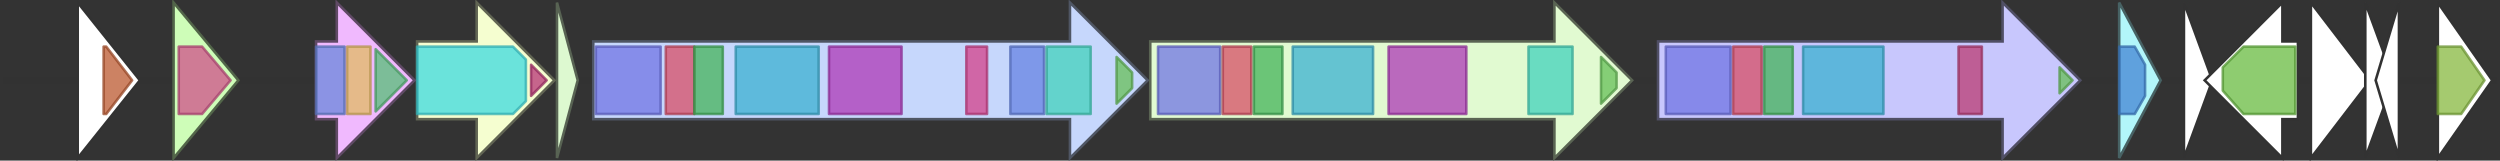 <svg version="1.1" baseProfile="full" xmlns="http://www.w3.org/2000/svg" width="965" height="62">
	<rect width="100%" height="100%" fill="#333333" stroke="none"/>
	<line x1="1" y1="31" x2="964" y2="31" style="stroke:rgb(50,50,50); stroke-width:3 "/>
	<g>
		<polygon class="NoName" points="843,16 843,16 843,1 854,31 843,61 843,46 843,46" fill="rgb(255,255,255)" fill-opacity="1.0" stroke="rgb(50,50,50)" stroke-width="1" />
	</g>
	<g>
		<polygon class="NoName" points="887,16 881,16 881,1 851,31 881,61 881,46 887,46" fill="rgb(255,255,255)" fill-opacity="1.0" stroke="rgb(50,50,50)" stroke-width="1" />
		<g>
			<title>PF00069</title>
			<polygon class="PF00069" points="858,26 866,18 886,18 886,44 866,44 858,35" stroke-linejoin="round" width="28" height="26" fill="rgb(104,187,65)" stroke="rgb(83,149,51)" stroke-width="1" opacity="0.75" />
		</g>
	</g>
	<g>
		<polygon class="NoName" points="892,16 892,16 892,1 915,31 892,61 892,46 892,46" fill="rgb(255,255,255)" fill-opacity="1.0" stroke="rgb(50,50,50)" stroke-width="1" />
	</g>
	<g>
		<polygon class="NoName" points="913,16 913,16 913,1 924,31 913,61 913,46 913,46" fill="rgb(255,255,255)" fill-opacity="1.0" stroke="rgb(50,50,50)" stroke-width="1" />
	</g>
	<g>
		<polygon class="NoName" points="926,16 926,16 926,1 917,31 926,61 926,46 926,46" fill="rgb(255,255,255)" fill-opacity="1.0" stroke="rgb(50,50,50)" stroke-width="1" />
	</g>
	<g>
		<polygon class="NoName" points="941,16 941,16 941,1 962,31 941,61 941,46 941,46" fill="rgb(255,255,255)" fill-opacity="1.0" stroke="rgb(50,50,50)" stroke-width="1" />
		<g>
			<title>PF00300</title>
			<polygon class="PF00300" points="941,18 950,18 959,31 950,44 941,44" stroke-linejoin="round" width="19" height="26" fill="rgb(135,184,63)" stroke="rgb(107,147,50)" stroke-width="1" opacity="0.75" />
		</g>
	</g>
	<g>
		<polygon class="NoName" points="30,16 30,16 30,1 54,31 30,61 30,46 30,46" fill="rgb(255,255,255)" fill-opacity="1.0" stroke="rgb(50,50,50)" stroke-width="1" />
		<g>
			<title>PF13924</title>
			<polygon class="PF13924" points="40,18 41,18 51,31 41,44 40,44" stroke-linejoin="round" width="13" height="26" fill="rgb(187,88,47)" stroke="rgb(149,70,37)" stroke-width="1" opacity="0.75" />
		</g>
	</g>
	<g>
		<title>anaA</title>
		<polygon class="anaA" points="67,16 67,16 67,1 92,31 67,61 67,46 67,46" fill="rgb(206,253,184)" fill-opacity="1.0" stroke="rgb(82,101,73)" stroke-width="1" />
		<g>
			<title>PF00975</title>
			<polygon class="PF00975" points="69,18 78,18 89,31 78,44 69,44" stroke-linejoin="round" width="22" height="26" fill="rgb(207,80,138)" stroke="rgb(165,63,110)" stroke-width="1" opacity="0.75" />
		</g>
	</g>
	<g>
		<title>anaB</title>
		<polygon class="anaB" points="122,16 130,16 130,1 160,31 130,61 130,46 122,46" fill="rgb(240,185,254)" fill-opacity="1.0" stroke="rgb(96,74,101)" stroke-width="1" />
		<g>
			<title>PF02771</title>
			<rect class="PF02771" x="122" y="18" stroke-linejoin="round" width="11" height="26" fill="rgb(105,135,218)" stroke="rgb(84,108,174)" stroke-width="1" opacity="0.75" />
		</g>
		<g>
			<title>PF02770</title>
			<rect class="PF02770" x="134" y="18" stroke-linejoin="round" width="9" height="26" fill="rgb(225,186,97)" stroke="rgb(180,148,77)" stroke-width="1" opacity="0.75" />
		</g>
		<g>
			<title>PF00441</title>
			<polygon class="PF00441" points="145,19 157,31 145,43" stroke-linejoin="round" width="14" height="26" fill="rgb(85,191,117)" stroke="rgb(68,152,93)" stroke-width="1" opacity="0.75" />
		</g>
	</g>
	<g>
		<title>anaC</title>
		<polygon class="anaC" points="161,16 184,16 184,1 214,31 184,61 184,46 161,46" fill="rgb(245,254,208)" fill-opacity="1.0" stroke="rgb(97,101,83)" stroke-width="1" />
		<g>
			<title>PF00501</title>
			<polygon class="PF00501" points="161,18 198,18 203,23 203,39 198,44 161,44" stroke-linejoin="round" width="42" height="26" fill="rgb(60,217,223)" stroke="rgb(48,173,178)" stroke-width="1" opacity="0.75" />
		</g>
		<g>
			<title>PF13193</title>
			<polygon class="PF13193" points="205,25 211,31 205,37" stroke-linejoin="round" width="8" height="26" fill="rgb(182,50,118)" stroke="rgb(145,39,94)" stroke-width="1" opacity="0.75" />
		</g>
	</g>
	<g>
		<title>anaD</title>
		<polygon class="anaD" points="215,16 215,16 215,1 223,31 215,61 215,46 215,46" fill="rgb(221,249,208)" fill-opacity="1.0" stroke="rgb(88,99,83)" stroke-width="1" />
	</g>
	<g>
		<title>anaE</title>
		<polygon class="anaE" points="229,16 413,16 413,1 443,31 413,61 413,46 229,46" fill="rgb(198,215,252)" fill-opacity="1.0" stroke="rgb(79,86,100)" stroke-width="1" />
		<g>
			<title>PF00109</title>
			<rect class="PF00109" x="230" y="18" stroke-linejoin="round" width="25" height="26" fill="rgb(112,116,228)" stroke="rgb(89,92,182)" stroke-width="1" opacity="0.75" />
		</g>
		<g>
			<title>PF02801</title>
			<rect class="PF02801" x="257" y="18" stroke-linejoin="round" width="11" height="26" fill="rgb(215,78,102)" stroke="rgb(172,62,81)" stroke-width="1" opacity="0.75" />
		</g>
		<g>
			<title>PF16197</title>
			<rect class="PF16197" x="268" y="18" stroke-linejoin="round" width="11" height="26" fill="rgb(68,179,89)" stroke="rgb(54,143,71)" stroke-width="1" opacity="0.75" />
		</g>
		<g>
			<title>PF00698</title>
			<rect class="PF00698" x="284" y="18" stroke-linejoin="round" width="32" height="26" fill="rgb(59,176,209)" stroke="rgb(47,140,167)" stroke-width="1" opacity="0.75" />
		</g>
		<g>
			<title>PF14765</title>
			<rect class="PF14765" x="320" y="18" stroke-linejoin="round" width="28" height="26" fill="rgb(173,56,182)" stroke="rgb(138,44,145)" stroke-width="1" opacity="0.75" />
		</g>
		<g>
			<title>PF08240</title>
			<rect class="PF08240" x="373" y="18" stroke-linejoin="round" width="8" height="26" fill="rgb(211,65,138)" stroke="rgb(168,51,110)" stroke-width="1" opacity="0.75" />
		</g>
		<g>
			<title>PF13602</title>
			<rect class="PF13602" x="390" y="18" stroke-linejoin="round" width="13" height="26" fill="rgb(101,131,226)" stroke="rgb(80,104,180)" stroke-width="1" opacity="0.75" />
		</g>
		<g>
			<title>PF08659</title>
			<rect class="PF08659" x="404" y="18" stroke-linejoin="round" width="17" height="26" fill="rgb(66,209,188)" stroke="rgb(52,167,150)" stroke-width="1" opacity="0.75" />
		</g>
		<g>
			<title>PF00550</title>
			<polygon class="PF00550" points="431,22 437,28 437,34 431,40" stroke-linejoin="round" width="6" height="26" fill="rgb(103,191,88)" stroke="rgb(82,152,70)" stroke-width="1" opacity="0.75" />
		</g>
	</g>
	<g>
		<title>anaF</title>
		<polygon class="anaF" points="444,16 600,16 600,1 630,31 600,61 600,46 444,46" fill="rgb(225,250,209)" fill-opacity="1.0" stroke="rgb(90,100,83)" stroke-width="1" />
		<g>
			<title>PF00109</title>
			<rect class="PF00109" x="447" y="18" stroke-linejoin="round" width="24" height="26" fill="rgb(112,116,228)" stroke="rgb(89,92,182)" stroke-width="1" opacity="0.75" />
		</g>
		<g>
			<title>PF02801</title>
			<rect class="PF02801" x="472" y="18" stroke-linejoin="round" width="11" height="26" fill="rgb(215,78,102)" stroke="rgb(172,62,81)" stroke-width="1" opacity="0.75" />
		</g>
		<g>
			<title>PF16197</title>
			<rect class="PF16197" x="484" y="18" stroke-linejoin="round" width="11" height="26" fill="rgb(68,179,89)" stroke="rgb(54,143,71)" stroke-width="1" opacity="0.75" />
		</g>
		<g>
			<title>PF00698</title>
			<rect class="PF00698" x="499" y="18" stroke-linejoin="round" width="31" height="26" fill="rgb(59,176,209)" stroke="rgb(47,140,167)" stroke-width="1" opacity="0.75" />
		</g>
		<g>
			<title>PF14765</title>
			<rect class="PF14765" x="536" y="18" stroke-linejoin="round" width="30" height="26" fill="rgb(173,56,182)" stroke="rgb(138,44,145)" stroke-width="1" opacity="0.75" />
		</g>
		<g>
			<title>PF08659</title>
			<rect class="PF08659" x="590" y="18" stroke-linejoin="round" width="17" height="26" fill="rgb(66,209,188)" stroke="rgb(52,167,150)" stroke-width="1" opacity="0.75" />
		</g>
		<g>
			<title>PF00550</title>
			<polygon class="PF00550" points="618,22 624,28 624,34 618,40" stroke-linejoin="round" width="6" height="26" fill="rgb(103,191,88)" stroke="rgb(82,152,70)" stroke-width="1" opacity="0.75" />
		</g>
	</g>
	<g>
		<title>anaG</title>
		<polygon class="anaG" points="640,16 773,16 773,1 803,31 773,61 773,46 640,46" fill="rgb(200,199,253)" fill-opacity="1.0" stroke="rgb(80,79,101)" stroke-width="1" />
		<g>
			<title>PF00109</title>
			<rect class="PF00109" x="643" y="18" stroke-linejoin="round" width="25" height="26" fill="rgb(112,116,228)" stroke="rgb(89,92,182)" stroke-width="1" opacity="0.75" />
		</g>
		<g>
			<title>PF02801</title>
			<rect class="PF02801" x="669" y="18" stroke-linejoin="round" width="11" height="26" fill="rgb(215,78,102)" stroke="rgb(172,62,81)" stroke-width="1" opacity="0.75" />
		</g>
		<g>
			<title>PF16197</title>
			<rect class="PF16197" x="681" y="18" stroke-linejoin="round" width="11" height="26" fill="rgb(68,179,89)" stroke="rgb(54,143,71)" stroke-width="1" opacity="0.75" />
		</g>
		<g>
			<title>PF00698</title>
			<rect class="PF00698" x="696" y="18" stroke-linejoin="round" width="31" height="26" fill="rgb(59,176,209)" stroke="rgb(47,140,167)" stroke-width="1" opacity="0.75" />
		</g>
		<g>
			<title>PF08242</title>
			<rect class="PF08242" x="756" y="18" stroke-linejoin="round" width="9" height="26" fill="rgb(187,59,115)" stroke="rgb(149,47,92)" stroke-width="1" opacity="0.75" />
		</g>
		<g>
			<title>PF00550</title>
			<polygon class="PF00550" points="795,26 800,31 795,36" stroke-linejoin="round" width="6" height="26" fill="rgb(103,191,88)" stroke="rgb(82,152,70)" stroke-width="1" opacity="0.75" />
		</g>
	</g>
	<g>
		<title>anaH</title>
		<polygon class="anaH" points="818,16 818,16 818,1 834,31 818,61 818,46 818,46" fill="rgb(178,246,250)" fill-opacity="1.0" stroke="rgb(71,98,100)" stroke-width="1" />
		<g>
			<title>PF14104</title>
			<polygon class="PF14104" points="818,18 824,18 828,25 828,37 824,44 818,44" stroke-linejoin="round" width="10" height="26" fill="rgb(67,132,210)" stroke="rgb(53,105,168)" stroke-width="1" opacity="0.75" />
		</g>
	</g>
</svg>
